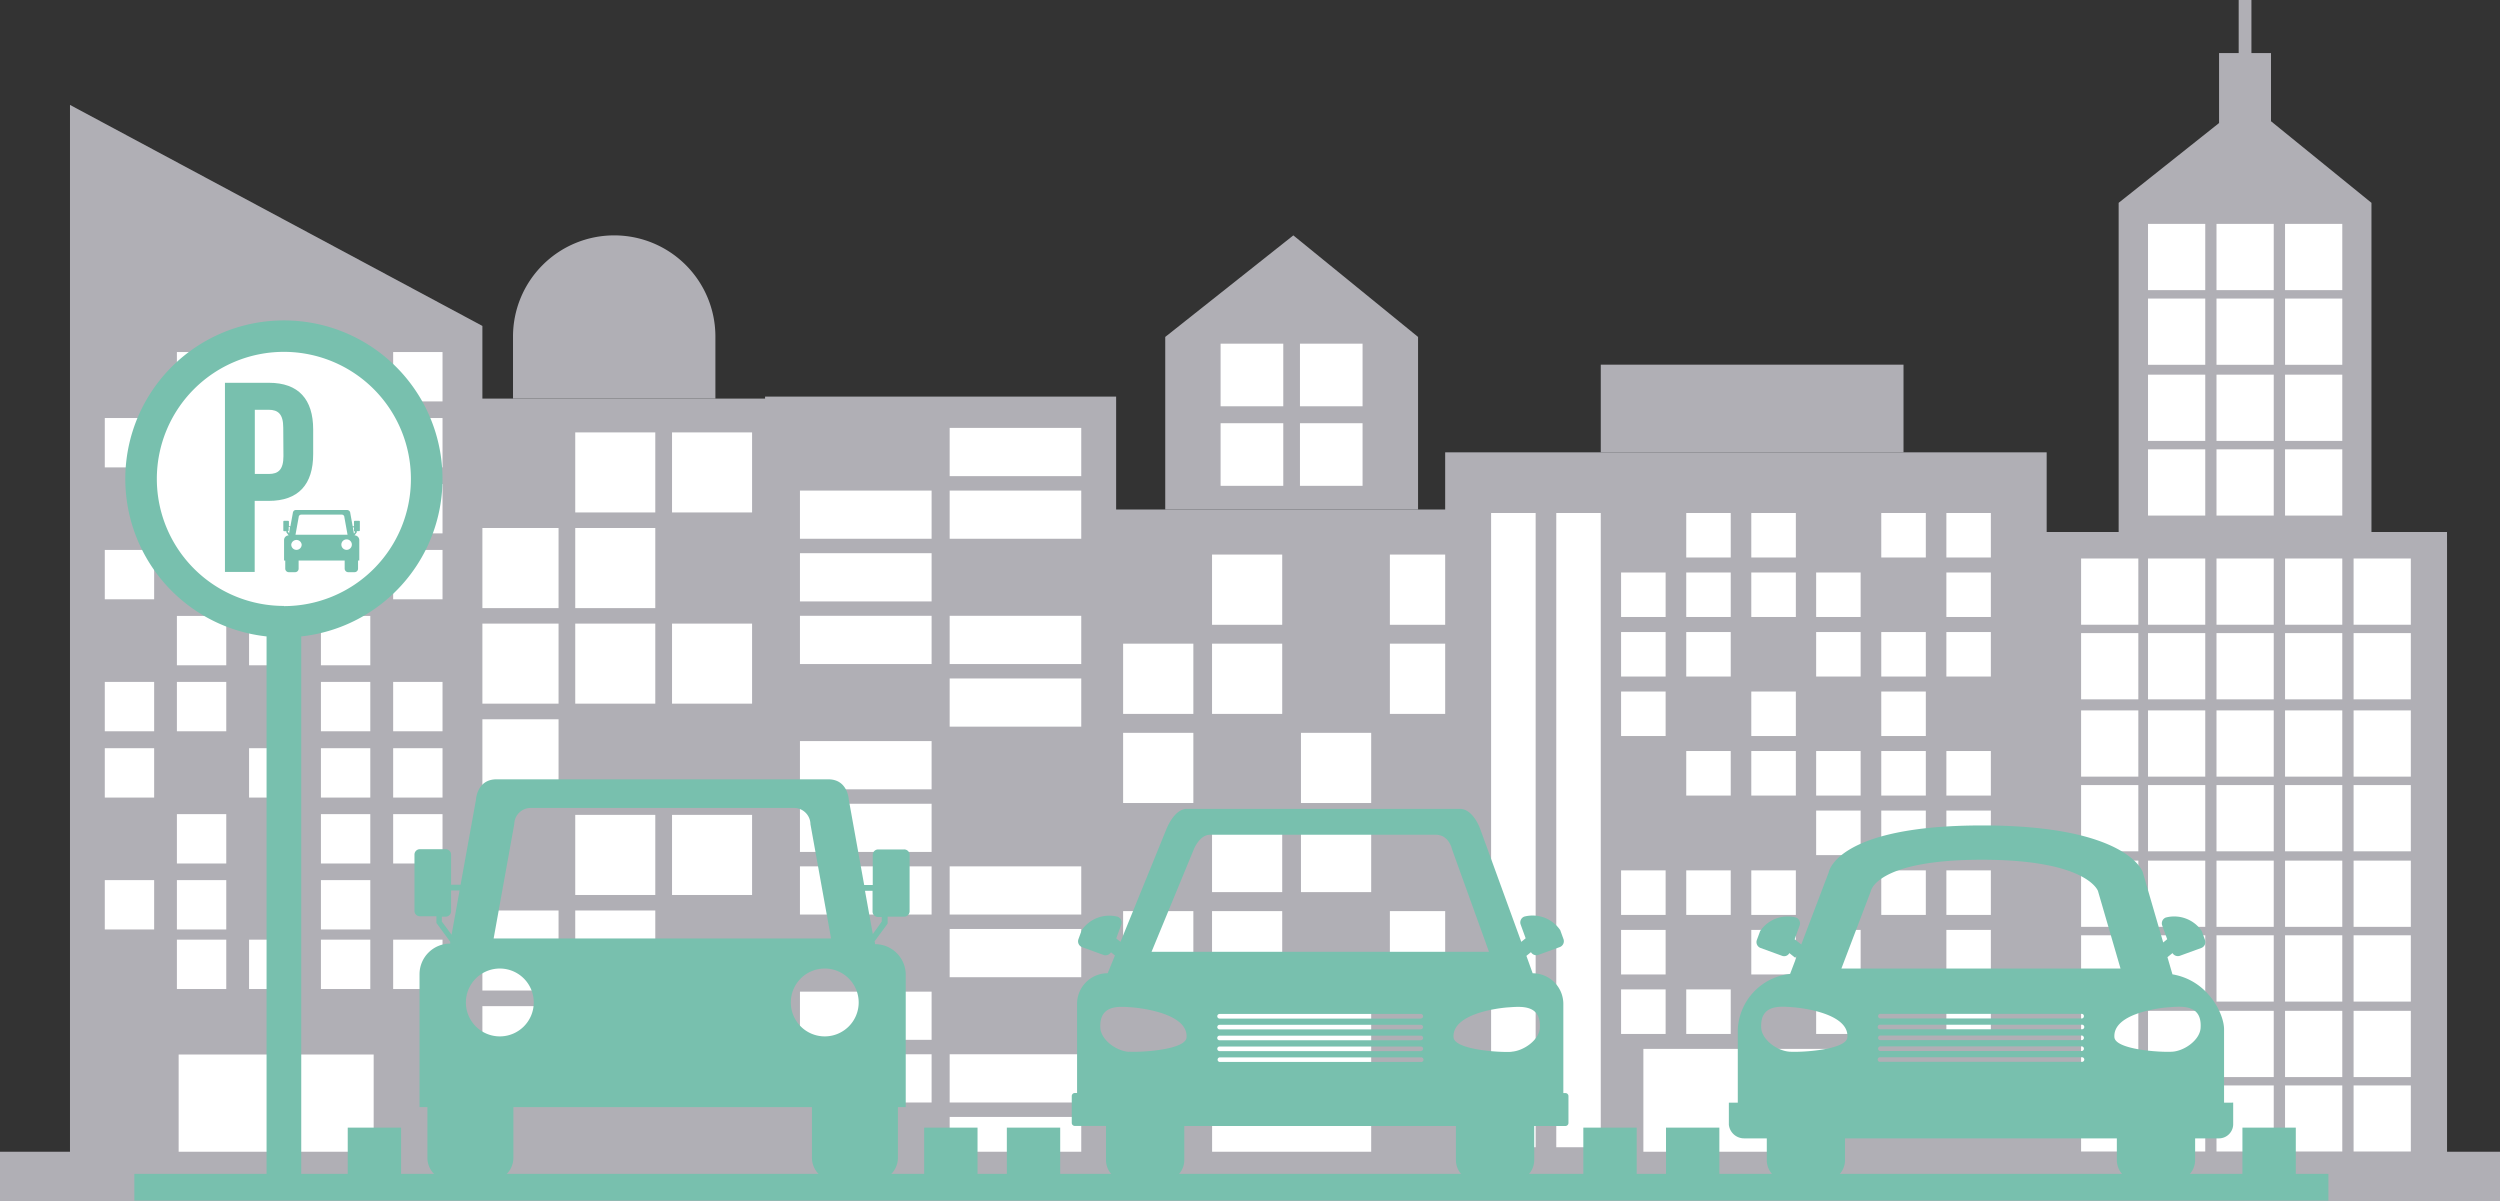 <svg xmlns="http://www.w3.org/2000/svg" viewBox="0 0 400.09 192.24"><rect x="0" y="0" width="400.09" height="192.24" fill="#333333" stroke="none"/><defs><style>.cls-1{fill:#b0afb5;}.cls-2{fill:#fff;}.cls-3{fill:#78c0ae;}</style></defs><title>citypark</title><g id="Layer_2" data-name="Layer 2"><g id="Capa_1" data-name="Capa 1"><path class="cls-1" d="M98.3,37.67a16.19,16.19,0,0,1,16.19,16.19v9.93H82.1V53.86A16.19,16.19,0,0,1,98.3,37.67"/><rect class="cls-1" x="70.88" y="63.79" width="54.84" height="127.32"/><rect class="cls-2" x="107.55" y="69.2" width="12.81" height="12.81"/><rect class="cls-2" x="92.06" y="69.2" width="12.81" height="12.81"/><rect class="cls-2" x="92.06" y="84.5" width="12.81" height="12.82"/><rect class="cls-2" x="76.58" y="84.5" width="12.81" height="12.82"/><rect class="cls-2" x="107.55" y="99.8" width="12.81" height="12.81"/><rect class="cls-2" x="92.06" y="99.8" width="12.81" height="12.81"/><rect class="cls-2" x="76.58" y="99.8" width="12.81" height="12.81"/><rect class="cls-2" x="76.58" y="115.11" width="12.81" height="12.81"/><rect class="cls-2" x="107.55" y="130.41" width="12.81" height="12.82"/><rect class="cls-2" x="92.06" y="130.41" width="12.81" height="12.82"/><rect class="cls-2" x="92.06" y="145.71" width="12.81" height="12.81"/><rect class="cls-2" x="76.58" y="145.71" width="12.81" height="12.81"/><rect class="cls-2" x="107.55" y="161.02" width="12.81" height="12.81"/><rect class="cls-2" x="76.58" y="161.02" width="12.81" height="12.81"/><polygon class="cls-1" points="186.48 81.54 226.94 81.54 226.94 53.92 206.98 37.67 186.48 53.92 186.48 81.54"/><rect class="cls-1" x="171.03" y="81.54" width="71.34" height="109.57"/><rect class="cls-2" x="222.43" y="88.75" width="11.24" height="11.24"/><rect class="cls-2" x="193.97" y="88.75" width="11.23" height="11.24"/><rect class="cls-2" x="222.43" y="103.01" width="11.24" height="11.24"/><rect class="cls-2" x="193.97" y="103.01" width="11.23" height="11.24"/><rect class="cls-2" x="208.04" y="55" width="10.02" height="10.02"/><rect class="cls-2" x="195.34" y="55" width="10.03" height="10.02"/><rect class="cls-2" x="208.04" y="67.73" width="10.02" height="10.02"/><rect class="cls-2" x="195.34" y="67.73" width="10.03" height="10.02"/><rect class="cls-2" x="179.74" y="103.01" width="11.24" height="11.24"/><rect class="cls-2" x="208.2" y="117.28" width="11.24" height="11.23"/><rect class="cls-2" x="179.74" y="117.28" width="11.24" height="11.23"/><rect class="cls-2" x="208.2" y="131.54" width="11.24" height="11.23"/><rect class="cls-2" x="193.97" y="131.54" width="11.23" height="11.23"/><rect class="cls-2" x="222.43" y="145.81" width="11.24" height="11.23"/><rect class="cls-2" x="193.97" y="145.81" width="11.23" height="11.23"/><rect class="cls-2" x="179.74" y="145.81" width="11.24" height="11.23"/><rect class="cls-2" x="193.98" y="160.08" width="25.46" height="31.04"/><rect class="cls-1" x="231.28" y="72.39" width="96.26" height="118.72"/><rect class="cls-2" x="311.49" y="82.1" width="7.12" height="7.12"/><rect class="cls-2" x="301.07" y="82.1" width="7.13" height="7.12"/><rect class="cls-2" x="311.49" y="91.62" width="7.12" height="7.12"/><rect class="cls-2" x="290.65" y="91.62" width="7.12" height="7.12"/><rect class="cls-2" x="311.49" y="101.15" width="7.12" height="7.12"/><rect class="cls-2" x="301.07" y="101.15" width="7.13" height="7.12"/><rect class="cls-2" x="290.65" y="101.15" width="7.12" height="7.12"/><rect class="cls-2" x="301.07" y="110.67" width="7.13" height="7.12"/><rect class="cls-2" x="311.49" y="120.19" width="7.12" height="7.13"/><rect class="cls-2" x="301.07" y="120.19" width="7.13" height="7.13"/><rect class="cls-2" x="290.65" y="120.19" width="7.12" height="7.13"/><rect class="cls-2" x="311.49" y="129.72" width="7.12" height="7.13"/><rect class="cls-2" x="301.07" y="129.72" width="7.13" height="7.13"/><rect class="cls-2" x="290.65" y="129.72" width="7.12" height="7.13"/><rect class="cls-2" x="280.27" y="82.1" width="7.13" height="7.12"/><rect class="cls-2" x="269.86" y="82.1" width="7.12" height="7.12"/><rect class="cls-2" x="280.27" y="91.62" width="7.13" height="7.12"/><rect class="cls-2" x="269.86" y="91.62" width="7.12" height="7.12"/><rect class="cls-2" x="259.43" y="91.62" width="7.13" height="7.12"/><rect class="cls-2" x="269.86" y="101.15" width="7.12" height="7.12"/><rect class="cls-2" x="259.43" y="101.15" width="7.13" height="7.12"/><rect class="cls-2" x="280.27" y="110.67" width="7.13" height="7.12"/><rect class="cls-2" x="259.43" y="110.67" width="7.13" height="7.12"/><rect class="cls-2" x="280.27" y="120.19" width="7.13" height="7.13"/><rect class="cls-2" x="269.86" y="120.19" width="7.12" height="7.13"/><rect class="cls-2" x="311.49" y="139.29" width="7.12" height="7.13"/><rect class="cls-2" x="301.07" y="139.29" width="7.13" height="7.13"/><rect class="cls-2" x="311.49" y="148.82" width="7.12" height="7.13"/><rect class="cls-2" x="290.65" y="148.82" width="7.12" height="7.13"/><rect class="cls-2" x="311.49" y="158.34" width="7.12" height="7.13"/><rect class="cls-2" x="290.65" y="158.34" width="7.12" height="7.13"/><rect class="cls-2" x="263" y="167.86" width="31.22" height="22.06"/><rect class="cls-2" x="280.27" y="139.29" width="7.13" height="7.13"/><rect class="cls-2" x="269.86" y="139.29" width="7.12" height="7.13"/><rect class="cls-2" x="259.43" y="139.29" width="7.13" height="7.13"/><rect class="cls-2" x="280.27" y="148.82" width="7.13" height="7.13"/><rect class="cls-2" x="259.43" y="148.82" width="7.13" height="7.13"/><rect class="cls-2" x="269.86" y="158.34" width="7.12" height="7.13"/><rect class="cls-2" x="259.43" y="158.34" width="7.13" height="7.13"/><rect class="cls-2" x="249.06" y="82.1" width="7.12" height="101.5"/><rect class="cls-2" x="238.63" y="82.1" width="7.13" height="101.5"/><rect class="cls-1" x="256.18" y="58.36" width="48.45" height="14.04"/><rect class="cls-1" x="390.26" y="87.01" width="1.35" height="103.67"/><rect class="cls-2" x="388.71" y="85.46" width="2.9" height="106.78"/><polygon class="cls-1" points="391.61 85.14 379.52 85.14 379.52 32.46 363.44 19.4 363.44 8.49 360.31 8.49 360.31 0 358.27 0 358.27 8.49 355.13 8.49 355.13 19.69 339.06 32.46 339.06 85.14 326.44 85.14 326.44 191.96 391.61 191.96 391.61 85.14"/><rect class="cls-2" x="365.69" y="59.96" width="9.16" height="10.6"/><rect class="cls-2" x="354.72" y="59.96" width="9.16" height="10.6"/><rect class="cls-2" x="343.76" y="59.96" width="9.16" height="10.6"/><rect class="cls-2" x="365.69" y="71.91" width="9.16" height="10.6"/><rect class="cls-2" x="354.72" y="71.91" width="9.16" height="10.6"/><rect class="cls-2" x="343.76" y="71.91" width="9.16" height="10.6"/><rect class="cls-2" x="365.69" y="35.83" width="9.16" height="10.6"/><rect class="cls-2" x="354.72" y="35.83" width="9.16" height="10.6"/><rect class="cls-2" x="343.76" y="35.83" width="9.16" height="10.6"/><rect class="cls-2" x="365.69" y="47.78" width="9.16" height="10.6"/><rect class="cls-2" x="354.72" y="47.78" width="9.16" height="10.6"/><rect class="cls-2" x="343.76" y="47.78" width="9.16" height="10.6"/><rect class="cls-2" x="365.69" y="89.38" width="9.16" height="10.6"/><rect class="cls-2" x="354.72" y="89.38" width="9.16" height="10.6"/><rect class="cls-2" x="343.76" y="89.38" width="9.16" height="10.6"/><rect class="cls-2" x="365.69" y="101.32" width="9.16" height="10.6"/><rect class="cls-2" x="376.66" y="89.38" width="9.16" height="10.6"/><rect class="cls-2" x="376.66" y="101.32" width="9.16" height="10.6"/><rect class="cls-2" x="354.72" y="101.32" width="9.16" height="10.6"/><rect class="cls-2" x="343.76" y="101.32" width="9.16" height="10.6"/><rect class="cls-2" x="333.05" y="89.38" width="9.16" height="10.6"/><rect class="cls-2" x="333.05" y="101.32" width="9.16" height="10.6"/><rect class="cls-2" x="365.69" y="113.69" width="9.16" height="10.6"/><rect class="cls-2" x="354.72" y="113.69" width="9.16" height="10.6"/><rect class="cls-2" x="343.76" y="113.69" width="9.16" height="10.6"/><rect class="cls-2" x="365.69" y="125.64" width="9.16" height="10.6"/><rect class="cls-2" x="376.66" y="113.69" width="9.16" height="10.6"/><rect class="cls-2" x="376.66" y="125.64" width="9.16" height="10.6"/><rect class="cls-2" x="354.72" y="125.64" width="9.16" height="10.6"/><rect class="cls-2" x="343.76" y="125.64" width="9.16" height="10.6"/><rect class="cls-2" x="333.05" y="113.69" width="9.16" height="10.6"/><rect class="cls-2" x="333.05" y="125.64" width="9.16" height="10.6"/><rect class="cls-2" x="365.69" y="137.73" width="9.16" height="10.6"/><rect class="cls-2" x="354.72" y="137.73" width="9.16" height="10.6"/><rect class="cls-2" x="343.76" y="137.73" width="9.16" height="10.6"/><rect class="cls-2" x="365.69" y="149.68" width="9.16" height="10.61"/><rect class="cls-2" x="376.66" y="137.73" width="9.16" height="10.6"/><rect class="cls-2" x="376.66" y="149.68" width="9.16" height="10.61"/><rect class="cls-2" x="354.72" y="149.68" width="9.16" height="10.61"/><rect class="cls-2" x="343.76" y="149.68" width="9.16" height="10.61"/><rect class="cls-2" x="333.05" y="137.73" width="9.16" height="10.6"/><rect class="cls-2" x="333.05" y="149.68" width="9.16" height="10.61"/><rect class="cls-2" x="365.69" y="161.77" width="9.16" height="10.6"/><rect class="cls-2" x="354.72" y="161.77" width="9.16" height="10.6"/><rect class="cls-2" x="343.76" y="161.77" width="9.16" height="10.6"/><rect class="cls-2" x="365.69" y="173.71" width="9.16" height="10.6"/><rect class="cls-2" x="376.66" y="161.77" width="9.16" height="10.6"/><rect class="cls-2" x="376.66" y="173.71" width="9.16" height="10.6"/><rect class="cls-2" x="354.72" y="173.71" width="9.16" height="10.6"/><rect class="cls-2" x="343.76" y="173.71" width="9.16" height="10.6"/><rect class="cls-2" x="333.05" y="161.77" width="9.16" height="10.6"/><rect class="cls-2" x="333.05" y="173.71" width="9.16" height="10.6"/><rect class="cls-1" x="122.44" y="63.47" width="56.18" height="127.65"/><rect class="cls-2" x="151.98" y="68.48" width="21.06" height="7.72"/><rect class="cls-2" x="151.98" y="78.51" width="21.06" height="7.71"/><rect class="cls-2" x="151.98" y="98.55" width="21.06" height="7.72"/><rect class="cls-2" x="151.98" y="108.58" width="21.06" height="7.71"/><rect class="cls-2" x="151.98" y="138.65" width="21.06" height="7.71"/><rect class="cls-2" x="151.98" y="148.67" width="21.06" height="7.72"/><rect class="cls-2" x="151.98" y="168.72" width="21.06" height="7.72"/><rect class="cls-2" x="151.98" y="178.75" width="21.06" height="7.72"/><rect class="cls-2" x="128.02" y="78.51" width="21.07" height="7.71"/><rect class="cls-2" x="128.02" y="88.53" width="21.07" height="7.72"/><rect class="cls-2" x="128.02" y="98.55" width="21.07" height="7.72"/><rect class="cls-2" x="128.02" y="118.6" width="21.07" height="7.72"/><rect class="cls-2" x="128.02" y="128.63" width="21.07" height="7.71"/><rect class="cls-2" x="128.02" y="138.65" width="21.07" height="7.71"/><rect class="cls-2" x="128.02" y="158.7" width="21.07" height="7.71"/><rect class="cls-2" x="128.02" y="168.72" width="21.07" height="7.72"/><polygon class="cls-1" points="11.2 191.12 77.2 191.12 77.2 52.16 11.2 16.79 11.2 191.12"/><rect class="cls-2" x="28.59" y="168.76" width="31.21" height="22.06"/><rect class="cls-2" x="62.92" y="56.34" width="7.9" height="7.9"/><rect class="cls-2" x="62.92" y="66.9" width="7.9" height="7.9"/><rect class="cls-2" x="51.36" y="66.9" width="7.9" height="7.9"/><rect class="cls-2" x="62.92" y="77.46" width="7.9" height="7.9"/><rect class="cls-2" x="62.92" y="88.01" width="7.9" height="7.9"/><rect class="cls-2" x="51.36" y="88.01" width="7.9" height="7.9"/><rect class="cls-2" x="51.36" y="98.57" width="7.9" height="7.9"/><rect class="cls-2" x="62.92" y="109.13" width="7.9" height="7.9"/><rect class="cls-2" x="51.36" y="109.13" width="7.9" height="7.9"/><rect class="cls-2" x="39.86" y="56.34" width="7.9" height="7.9"/><rect class="cls-2" x="28.31" y="56.34" width="7.9" height="7.9"/><rect class="cls-2" x="28.31" y="66.9" width="7.9" height="7.9"/><rect class="cls-2" x="16.77" y="66.9" width="7.9" height="7.9"/><rect class="cls-2" x="39.86" y="77.46" width="7.9" height="7.9"/><rect class="cls-2" x="28.31" y="77.46" width="7.9" height="7.9"/><rect class="cls-2" x="16.77" y="88.01" width="7.9" height="7.9"/><rect class="cls-2" x="39.86" y="98.57" width="7.9" height="7.9"/><rect class="cls-2" x="28.31" y="98.57" width="7.9" height="7.9"/><rect class="cls-2" x="28.31" y="109.13" width="7.9" height="7.9"/><rect class="cls-2" x="16.77" y="109.13" width="7.9" height="7.9"/><rect class="cls-2" x="62.92" y="119.74" width="7.9" height="7.9"/><rect class="cls-2" x="51.36" y="119.74" width="7.9" height="7.9"/><rect class="cls-2" x="62.92" y="130.29" width="7.9" height="7.9"/><rect class="cls-2" x="51.36" y="130.29" width="7.9" height="7.9"/><rect class="cls-2" x="51.36" y="140.85" width="7.9" height="7.9"/><rect class="cls-2" x="39.86" y="119.74" width="7.9" height="7.9"/><rect class="cls-2" x="16.77" y="119.74" width="7.9" height="7.9"/><rect class="cls-2" x="28.31" y="130.29" width="7.9" height="7.9"/><rect class="cls-2" x="28.31" y="140.85" width="7.9" height="7.9"/><rect class="cls-2" x="16.77" y="140.85" width="7.9" height="7.9"/><rect class="cls-2" x="62.92" y="150.38" width="7.9" height="7.9"/><rect class="cls-2" x="51.36" y="150.38" width="7.9" height="7.9"/><rect class="cls-2" x="39.86" y="150.38" width="7.9" height="7.9"/><rect class="cls-2" x="28.31" y="150.38" width="7.9" height="7.9"/><rect class="cls-1" y="184.32" width="400.09" height="7.92"/><circle class="cls-2" cx="45.5" cy="75.96" r="23.88" transform="translate(-40.39 54.42) rotate(-45)"/><path class="cls-3" d="M50.12,72.67V68.74c0-4.84-2.34-7.48-7.09-7.48H36V91.53h4.76V80.16H43C47.78,80.16,50.12,77.52,50.12,72.67ZM45.36,73c0,2.16-.82,2.85-2.33,2.85H40.78V65.58H43c1.51,0,2.33.69,2.33,2.86Z"/><path class="cls-3" d="M45.44,51.28a25.36,25.36,0,0,0-2.78,50.57V190h5.55V101.85a25.36,25.36,0,0,0-2.77-50.57Zm0,45.69A20.33,20.33,0,1,1,65.76,76.64,20.33,20.33,0,0,1,45.44,97Z"/><path class="cls-3" d="M57.42,83.35h-.64a.13.13,0,0,0-.13.13v.74h-.21l-.38-2.09a.52.52,0,0,0-.51-.51H47.36c-.48,0-.5.51-.5.51l-.38,2.09h-.24v-.74a.13.13,0,0,0-.13-.13h-.64a.13.13,0,0,0-.13.13v1.39a.13.13,0,0,0,.13.14h.36v.18l.36.49a.75.75,0,0,0-.73.75v3.28h.19V91a.57.57,0,0,0,.57.57h1a.56.56,0,0,0,.57-.57V89.71h7.37V91a.57.57,0,0,0,.57.57h1a.56.56,0,0,0,.57-.57V89.71h.2V86.43a.76.76,0,0,0-.76-.75h0l.36-.49V85h.36a.13.13,0,0,0,.13-.14V83.48A.13.13,0,0,0,57.42,83.35Zm-11.15,2-.2-.27V85h0a.13.13,0,0,0,.13-.14v-.51h.21ZM47.44,88a.84.84,0,0,1-.83-.84.84.84,0,0,1,1.67,0A.84.84,0,0,1,47.44,88Zm-.15-2.42.51-2.82a.41.41,0,0,1,.4-.4h6.51a.4.4,0,0,1,.4.4l.51,2.82H47.29ZM55.47,88a.85.85,0,0,1-.84-.84.84.84,0,0,1,1.68,0A.85.85,0,0,1,55.47,88Zm1.36-2.85-.19.25-.18-1h.19v.51a.13.13,0,0,0,.13.14h0Z"/><rect class="cls-3" x="21.5" y="187.86" width="351.13" height="4.28"/><path class="cls-3" d="M144.66,135.94h-4.12a.87.87,0,0,0-.87.87v4.82H138.3L135.84,128s-.13-3.28-3.28-3.28H79.45c-3.15,0-3.28,3.28-3.28,3.28l-2.46,13.59H72.19v-4.82a.87.87,0,0,0-.87-.87H67.2a.87.87,0,0,0-.87.87v9a.87.87,0,0,0,.87.87h2.64v1.07l2.21,3,0,.3a4.9,4.9,0,0,0-4.91,4.9v21.27h1.26v8.1a3.7,3.7,0,0,0,3.7,3.7h6.36a3.7,3.7,0,0,0,3.7-3.7v-8.1h47.78v8.1a3.7,3.7,0,0,0,3.7,3.7H140a3.7,3.7,0,0,0,3.7-3.7v-8.1h1.25V156a4.9,4.9,0,0,0-4.9-4.9h0l-.08-.46,2.08-2.83V146.7h2.65a.87.87,0,0,0,.87-.87v-9A.87.87,0,0,0,144.66,135.94ZM72.27,149.59l-1.56-2.11v-.78h.61a.87.87,0,0,0,.87-.87v-3.32h1.36ZM80,165.86a5.43,5.43,0,1,1,5.42-5.42A5.43,5.43,0,0,1,80,165.86Zm-1-15.67L82.3,131.9a2.64,2.64,0,0,1,2.61-2.6H127.1a2.63,2.63,0,0,1,2.6,2.6L133,150.19H79Zm53,15.67a5.43,5.43,0,1,1,5.42-5.42A5.43,5.43,0,0,1,132,165.86Zm9.11-18.38-1.43,2-1.25-6.92h1.21v3.32a.87.87,0,0,0,.87.87h.6Z"/><path class="cls-3" d="M250.52,174.93h-.33V160.66a4.91,4.91,0,0,0-4.91-4.9h0l-1-2.79.73-.59a1,1,0,0,0,1.15.45l3.48-1.27a1,1,0,0,0,.58-1.25l-.53-1.46a5.35,5.35,0,0,0-5.76-2.16,1,1,0,0,0-.58,1.24l.81,2.23-.7.57-6.55-18s-1.1-3.28-3.28-3.28H189.93c-2.05,0-3.28,3.28-3.28,3.28l-7.33,18-.68-.55.81-2.23a1,1,0,0,0-.58-1.24,5.35,5.35,0,0,0-5.76,2.16l-.53,1.46a1,1,0,0,0,.57,1.24l3.49,1.27a1,1,0,0,0,1.15-.44l.64.51-1.16,2.84h0a4.9,4.9,0,0,0-4.9,4.9v14.27H172a.49.49,0,0,0-.48.49v4.29a.49.49,0,0,0,.48.49h5v5.46a3.37,3.37,0,0,0,3.37,3.37h5.79a3.37,3.37,0,0,0,3.37-3.37V180.2H233v5.46a3.37,3.37,0,0,0,3.37,3.37h5.79a3.37,3.37,0,0,0,3.37-3.37V180.2h5a.49.49,0,0,0,.48-.49v-4.29A.49.49,0,0,0,250.52,174.93Zm-59.47-39s.91-2.34,2.6-2.34h36.12c2.15,0,2.61,2.34,2.61,2.34l5.91,16.39h-54Zm-10.4,32.4c-2-.13-4.47-1.91-4.56-3.88-.16-3.73,3.07-3.38,5-3.24s9.05,1.1,8.8,4.8C189.8,168,182.62,168.44,180.65,168.31Zm46.73,1.62H195.17a.37.37,0,0,1,0-.73h32.21a.37.37,0,1,1,0,.73Zm0-1.73H195.17a.37.37,0,0,1-.36-.37.36.36,0,0,1,.36-.37h32.21a.37.37,0,0,1,.37.37A.38.38,0,0,1,227.38,168.2Zm0-1.74H195.17a.37.37,0,0,1,0-.74h32.21a.37.37,0,0,1,0,.74Zm0-1.74H195.17a.37.37,0,0,1-.36-.37.36.36,0,0,1,.36-.36h32.21a.37.37,0,0,1,.37.36A.38.38,0,0,1,227.38,164.72Zm0-1.73H195.17a.37.37,0,0,1-.36-.37.36.36,0,0,1,.36-.37h32.21a.37.37,0,0,1,.37.37A.38.38,0,0,1,227.38,163Zm14.52,5.32c-2,.13-9.14-.35-9.28-2.32-.24-3.7,6.84-4.67,8.81-4.8s5.19-.49,5,3.24C246.38,166.4,243.87,168.18,241.9,168.31Z"/><path class="cls-3" d="M355.93,176.47V164.72c0-2.46-2.56-7.82-8.26-8.79l-.8-2.75.81-.65a1,1,0,0,0,1.15.44l3.48-1.27a1,1,0,0,0,.58-1.24l-.53-1.46a5.33,5.33,0,0,0-5.76-2.16,1,1,0,0,0-.58,1.24l.81,2.23-.64.52-3.27-11.25s-2.31-7.48-25.69-7.48-24.56,7.48-24.56,7.48l-4.4,11.57-1.06-.84.81-2.23a1,1,0,0,0-.58-1.24,5.31,5.31,0,0,0-5.75,2.16l-.54,1.46a1,1,0,0,0,.58,1.24l3.48,1.27a.94.94,0,0,0,1.15-.44l.93.74.33-.41-1.14,3a9.38,9.38,0,0,0-8.37,8.86v11.75h-1.43V180a2.45,2.45,0,0,0,2.44,2.18h3.63v3.47a3.36,3.36,0,0,0,3.36,3.37h5.8a3.36,3.36,0,0,0,3.36-3.37v-3.47h43.5v3.47a3.37,3.37,0,0,0,3.37,3.37h5.79a3.37,3.37,0,0,0,3.37-3.37v-3.47H355a2.29,2.29,0,0,0,2.39-2.18v-3.54Zm-56.52-33.88s.85-5,17.76-5,18.58,5,18.58,5L339.36,155H294.69Zm-13,25.72c-2-.13-4.48-1.91-4.56-3.88-.16-3.73,3.07-3.38,5-3.24s9.05,1.1,8.8,4.8C295.54,168,288.36,168.44,286.4,168.31Zm46.72,1.62h-32.2a.37.37,0,1,1,0-.73h32.2a.37.37,0,1,1,0,.73Zm0-1.73h-32.2a.37.37,0,0,1-.37-.37.36.36,0,0,1,.37-.37h32.2a.36.36,0,0,1,.37.37A.37.37,0,0,1,333.12,168.2Zm0-1.74h-32.2a.37.37,0,0,1,0-.74h32.2a.37.37,0,0,1,0,.74Zm0-1.74h-32.2a.37.37,0,1,1,0-.73h32.2a.37.37,0,1,1,0,.73Zm0-1.73h-32.2a.37.37,0,0,1-.37-.37.36.36,0,0,1,.37-.37h32.2a.36.36,0,0,1,.37.37A.37.37,0,0,1,333.12,163Zm14.53,5.32c-2,.13-9.15-.35-9.28-2.32-.25-3.7,6.83-4.67,8.8-4.8s5.2-.49,5,3.24C352.12,166.4,349.62,168.18,347.65,168.31Z"/><rect class="cls-3" x="55.65" y="180.46" width="8.54" height="10.96"/><rect class="cls-3" x="147.9" y="180.46" width="8.54" height="10.96"/><rect class="cls-3" x="161.13" y="180.46" width="8.54" height="10.96"/><rect class="cls-3" x="253.39" y="180.46" width="8.54" height="10.96"/><rect class="cls-3" x="266.62" y="180.46" width="8.54" height="10.96"/><rect class="cls-3" x="358.87" y="180.46" width="8.54" height="10.96"/></g></g></svg>